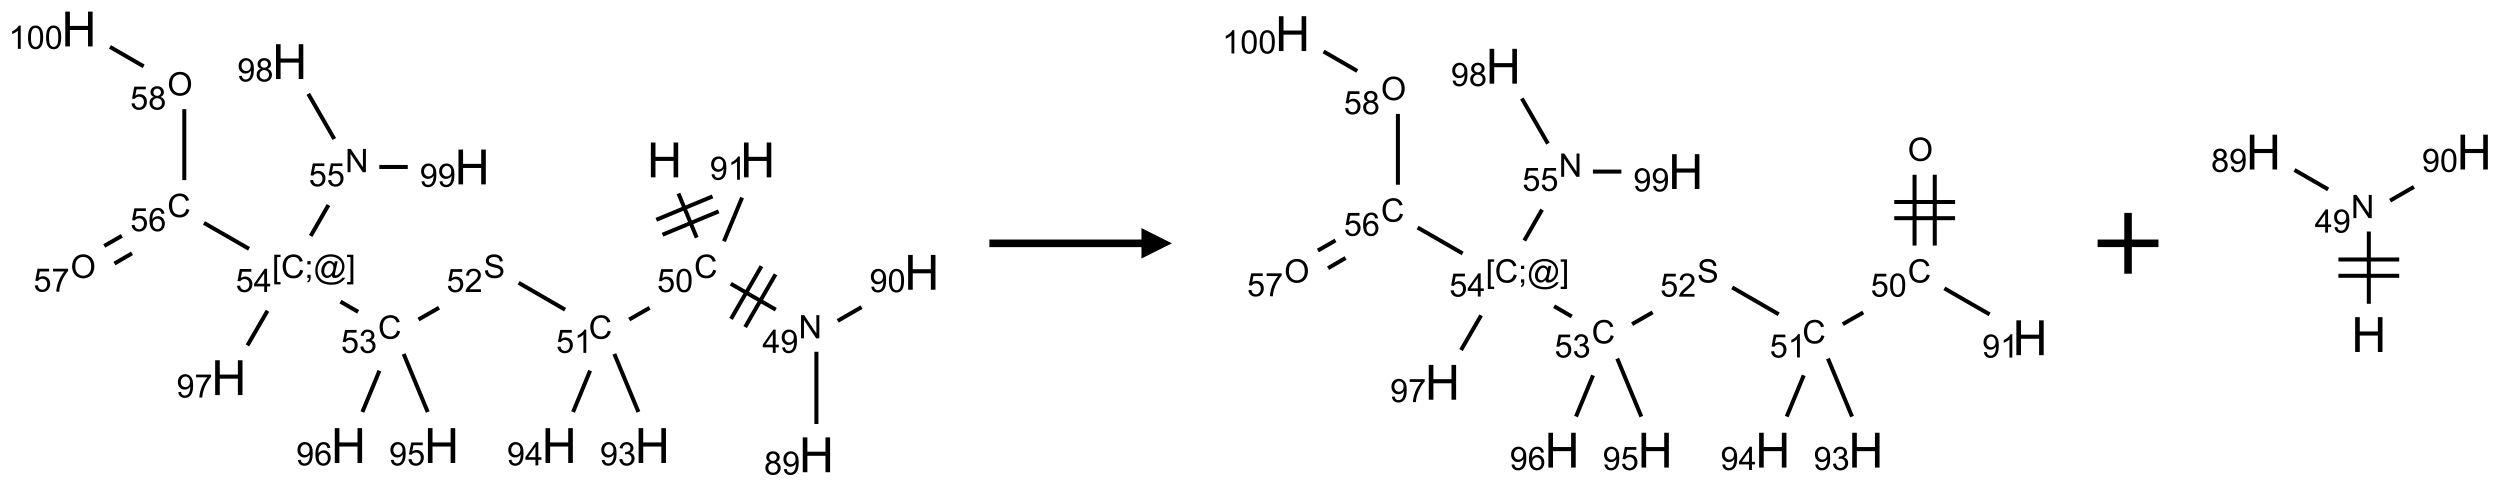 <?xml version="1.0" encoding="UTF-8"?>
<svg xmlns="http://www.w3.org/2000/svg" xmlns:xlink="http://www.w3.org/1999/xlink" width="822" height="160" viewBox="0 0 822 160">
<defs>
<g>
<g id="glyph-0-0">
<path d="M 2 0 L 2 -10 L 10 -10 L 10 0 Z M 2.25 -0.25 L 9.75 -0.25 L 9.75 -9.75 L 2.25 -9.75 Z M 2.25 -0.25 "/>
</g>
<g id="glyph-0-1">
<path d="M 1.281 0 L 1.281 -11.453 L 2.797 -11.453 L 2.797 -6.75 L 8.75 -6.75 L 8.75 -11.453 L 10.266 -11.453 L 10.266 0 L 8.75 0 L 8.75 -5.398 L 2.797 -5.398 L 2.797 0 Z M 1.281 0 "/>
</g>
<g id="glyph-1-0">
<path d="M 1.332 0 L 1.332 -6.668 L 6.668 -6.668 L 6.668 0 Z M 1.5 -0.168 L 6.5 -0.168 L 6.5 -6.5 L 1.5 -6.5 Z M 1.5 -0.168 "/>
</g>
<g id="glyph-1-1">
<path d="M 6.27 -2.676 L 7.281 -2.422 C 7.07 -1.594 6.688 -0.961 6.137 -0.523 C 5.586 -0.086 4.914 0.129 4.121 0.129 C 3.297 0.129 2.629 -0.039 2.113 -0.371 C 1.598 -0.707 1.203 -1.191 0.934 -1.828 C 0.664 -2.465 0.531 -3.145 0.531 -3.875 C 0.531 -4.672 0.684 -5.363 0.988 -5.957 C 1.293 -6.547 1.723 -6.996 2.285 -7.305 C 2.844 -7.613 3.461 -7.766 4.137 -7.766 C 4.898 -7.766 5.543 -7.57 6.062 -7.184 C 6.582 -6.793 6.945 -6.246 7.152 -5.543 L 6.156 -5.309 C 5.98 -5.863 5.723 -6.266 5.387 -6.52 C 5.051 -6.773 4.625 -6.902 4.113 -6.902 C 3.527 -6.902 3.039 -6.762 2.645 -6.48 C 2.25 -6.199 1.973 -5.82 1.812 -5.348 C 1.652 -4.871 1.574 -4.383 1.574 -3.879 C 1.574 -3.23 1.668 -2.664 1.855 -2.18 C 2.047 -1.695 2.34 -1.332 2.738 -1.094 C 3.137 -0.855 3.57 -0.734 4.035 -0.734 C 4.602 -0.734 5.082 -0.898 5.473 -1.223 C 5.867 -1.551 6.133 -2.035 6.27 -2.676 Z M 6.27 -2.676 "/>
</g>
<g id="glyph-1-2">
<path d="M 0.441 -2 L 1.426 -2.082 C 1.5 -1.605 1.668 -1.242 1.934 -1.004 C 2.199 -0.762 2.52 -0.641 2.895 -0.641 C 3.348 -0.641 3.73 -0.812 4.043 -1.152 C 4.355 -1.492 4.512 -1.941 4.512 -2.504 C 4.512 -3.039 4.359 -3.461 4.059 -3.77 C 3.758 -4.078 3.367 -4.234 2.879 -4.234 C 2.578 -4.234 2.305 -4.164 2.062 -4.027 C 1.82 -3.891 1.629 -3.715 1.488 -3.496 L 0.609 -3.609 L 1.348 -7.531 L 5.145 -7.531 L 5.145 -6.637 L 2.098 -6.637 L 1.688 -4.582 C 2.145 -4.902 2.625 -5.062 3.129 -5.062 C 3.797 -5.062 4.359 -4.832 4.816 -4.371 C 5.277 -3.91 5.504 -3.312 5.504 -2.59 C 5.504 -1.898 5.305 -1.301 4.902 -0.797 C 4.41 -0.18 3.742 0.129 2.895 0.129 C 2.199 0.129 1.633 -0.062 1.195 -0.453 C 0.758 -0.844 0.504 -1.359 0.441 -2 Z M 0.441 -2 "/>
</g>
<g id="glyph-1-3">
<path d="M 0.441 -3.766 C 0.441 -4.668 0.535 -5.395 0.723 -5.945 C 0.906 -6.496 1.184 -6.922 1.551 -7.219 C 1.918 -7.516 2.375 -7.668 2.934 -7.668 C 3.344 -7.668 3.703 -7.586 4.012 -7.418 C 4.32 -7.254 4.574 -7.016 4.777 -6.707 C 4.977 -6.395 5.137 -6.016 5.25 -5.57 C 5.363 -5.125 5.422 -4.523 5.422 -3.766 C 5.422 -2.871 5.328 -2.148 5.145 -1.598 C 4.961 -1.047 4.688 -0.621 4.32 -0.32 C 3.953 -0.02 3.492 0.129 2.934 0.129 C 2.195 0.129 1.617 -0.133 1.199 -0.66 C 0.695 -1.297 0.441 -2.332 0.441 -3.766 Z M 1.406 -3.766 C 1.406 -2.512 1.555 -1.68 1.848 -1.262 C 2.141 -0.848 2.5 -0.641 2.934 -0.641 C 3.363 -0.641 3.727 -0.848 4.02 -1.266 C 4.312 -1.684 4.457 -2.516 4.457 -3.766 C 4.457 -5.023 4.312 -5.859 4.02 -6.27 C 3.727 -6.684 3.359 -6.891 2.922 -6.891 C 2.492 -6.891 2.148 -6.707 1.891 -6.344 C 1.566 -5.879 1.406 -5.02 1.406 -3.766 Z M 1.406 -3.766 "/>
</g>
<g id="glyph-1-4">
<path d="M 0.812 0 L 0.812 -7.637 L 1.848 -7.637 L 5.859 -1.641 L 5.859 -7.637 L 6.828 -7.637 L 6.828 0 L 5.793 0 L 1.781 -6 L 1.781 0 Z M 0.812 0 "/>
</g>
<g id="glyph-1-5">
<path d="M 3.449 0 L 3.449 -1.828 L 0.137 -1.828 L 0.137 -2.688 L 3.621 -7.637 L 4.387 -7.637 L 4.387 -2.688 L 5.418 -2.688 L 5.418 -1.828 L 4.387 -1.828 L 4.387 0 Z M 3.449 -2.688 L 3.449 -6.129 L 1.059 -2.688 Z M 3.449 -2.688 "/>
</g>
<g id="glyph-1-6">
<path d="M 0.582 -1.766 L 1.484 -1.848 C 1.562 -1.426 1.707 -1.117 1.922 -0.926 C 2.137 -0.734 2.414 -0.641 2.75 -0.641 C 3.039 -0.641 3.289 -0.707 3.508 -0.84 C 3.727 -0.973 3.902 -1.148 4.043 -1.367 C 4.18 -1.586 4.297 -1.887 4.391 -2.262 C 4.484 -2.637 4.531 -3.016 4.531 -3.406 C 4.531 -3.449 4.531 -3.512 4.527 -3.594 C 4.34 -3.297 4.082 -3.055 3.758 -2.867 C 3.434 -2.68 3.082 -2.59 2.703 -2.59 C 2.07 -2.59 1.535 -2.816 1.098 -3.277 C 0.66 -3.734 0.441 -4.34 0.441 -5.09 C 0.441 -5.863 0.672 -6.484 1.129 -6.957 C 1.586 -7.43 2.156 -7.668 2.844 -7.668 C 3.34 -7.668 3.793 -7.531 4.207 -7.266 C 4.617 -7 4.93 -6.617 5.145 -6.121 C 5.355 -5.629 5.465 -4.91 5.465 -3.973 C 5.465 -2.996 5.359 -2.223 5.145 -1.645 C 4.934 -1.066 4.617 -0.625 4.199 -0.324 C 3.781 -0.02 3.293 0.129 2.73 0.129 C 2.133 0.129 1.645 -0.035 1.266 -0.367 C 0.887 -0.699 0.66 -1.164 0.582 -1.766 Z M 4.422 -5.137 C 4.422 -5.676 4.277 -6.102 3.992 -6.418 C 3.707 -6.734 3.359 -6.891 2.957 -6.891 C 2.543 -6.891 2.18 -6.719 1.871 -6.379 C 1.562 -6.039 1.406 -5.598 1.406 -5.059 C 1.406 -4.57 1.555 -4.176 1.848 -3.871 C 2.141 -3.566 2.5 -3.418 2.934 -3.418 C 3.367 -3.418 3.723 -3.57 4.004 -3.871 C 4.281 -4.176 4.422 -4.598 4.422 -5.137 Z M 4.422 -5.137 "/>
</g>
<g id="glyph-1-7">
<path d="M 1.887 -4.141 C 1.496 -4.281 1.207 -4.484 1.02 -4.75 C 0.832 -5.016 0.738 -5.328 0.738 -5.699 C 0.738 -6.254 0.938 -6.719 1.34 -7.098 C 1.738 -7.477 2.27 -7.668 2.934 -7.668 C 3.598 -7.668 4.137 -7.473 4.543 -7.086 C 4.949 -6.699 5.152 -6.227 5.152 -5.672 C 5.152 -5.316 5.059 -5.008 4.871 -4.746 C 4.688 -4.484 4.406 -4.281 4.027 -4.141 C 4.496 -3.988 4.852 -3.742 5.098 -3.402 C 5.34 -3.062 5.465 -2.656 5.465 -2.184 C 5.465 -1.531 5.234 -0.98 4.77 -0.535 C 4.309 -0.09 3.703 0.129 2.949 0.129 C 2.195 0.129 1.586 -0.094 1.125 -0.539 C 0.664 -0.984 0.434 -1.543 0.434 -2.207 C 0.434 -2.703 0.559 -3.121 0.809 -3.457 C 1.062 -3.793 1.422 -4.02 1.887 -4.141 Z M 1.699 -5.73 C 1.699 -5.367 1.812 -5.074 2.047 -4.844 C 2.281 -4.613 2.582 -4.5 2.953 -4.5 C 3.312 -4.5 3.609 -4.613 3.84 -4.84 C 4.07 -5.066 4.188 -5.348 4.188 -5.676 C 4.188 -6.02 4.07 -6.309 3.832 -6.543 C 3.594 -6.777 3.297 -6.895 2.941 -6.895 C 2.586 -6.895 2.289 -6.781 2.051 -6.551 C 1.816 -6.324 1.699 -6.047 1.699 -5.73 Z M 1.395 -2.203 C 1.395 -1.938 1.461 -1.676 1.586 -1.426 C 1.711 -1.176 1.902 -0.984 2.152 -0.848 C 2.402 -0.711 2.672 -0.641 2.957 -0.641 C 3.406 -0.641 3.777 -0.785 4.066 -1.074 C 4.359 -1.363 4.504 -1.727 4.504 -2.172 C 4.504 -2.625 4.355 -2.996 4.055 -3.293 C 3.754 -3.586 3.379 -3.734 2.926 -3.734 C 2.484 -3.734 2.121 -3.59 1.832 -3.297 C 1.543 -3.004 1.395 -2.641 1.395 -2.203 Z M 1.395 -2.203 "/>
</g>
<g id="glyph-1-8">
<path d="M 3.973 0 L 3.035 0 L 3.035 -5.973 C 2.809 -5.758 2.516 -5.543 2.148 -5.328 C 1.781 -5.113 1.453 -4.953 1.16 -4.844 L 1.16 -5.75 C 1.684 -5.996 2.145 -6.297 2.535 -6.645 C 2.93 -6.996 3.207 -7.336 3.371 -7.668 L 3.973 -7.668 Z M 3.973 0 "/>
</g>
<g id="glyph-1-9">
<path d="M 0.48 -2.453 L 1.434 -2.535 C 1.477 -2.152 1.582 -1.84 1.746 -1.598 C 1.91 -1.352 2.168 -1.152 2.516 -1.004 C 2.863 -0.852 3.254 -0.777 3.688 -0.777 C 4.074 -0.777 4.414 -0.832 4.707 -0.949 C 5.004 -1.062 5.223 -1.219 5.367 -1.418 C 5.512 -1.617 5.582 -1.836 5.582 -2.074 C 5.582 -2.312 5.516 -2.523 5.375 -2.699 C 5.234 -2.879 5.008 -3.031 4.688 -3.152 C 4.484 -3.23 4.031 -3.355 3.328 -3.523 C 2.625 -3.691 2.137 -3.852 1.855 -4 C 1.488 -4.191 1.219 -4.43 1.039 -4.711 C 0.859 -4.992 0.77 -5.312 0.77 -5.66 C 0.77 -6.047 0.879 -6.406 1.098 -6.742 C 1.316 -7.078 1.637 -7.332 2.059 -7.504 C 2.477 -7.68 2.945 -7.766 3.457 -7.766 C 4.023 -7.766 4.523 -7.676 4.957 -7.492 C 5.387 -7.309 5.719 -7.043 5.953 -6.688 C 6.188 -6.332 6.312 -5.934 6.328 -5.484 L 5.359 -5.41 C 5.309 -5.895 5.133 -6.258 4.832 -6.504 C 4.531 -6.75 4.086 -6.875 3.5 -6.875 C 2.891 -6.875 2.445 -6.762 2.164 -6.539 C 1.883 -6.316 1.746 -6.047 1.746 -5.73 C 1.746 -5.457 1.844 -5.23 2.043 -5.051 C 2.238 -4.875 2.742 -4.695 3.566 -4.508 C 4.387 -4.32 4.949 -4.16 5.254 -4.02 C 5.699 -3.816 6.027 -3.555 6.238 -3.242 C 6.449 -2.93 6.559 -2.566 6.559 -2.156 C 6.559 -1.75 6.441 -1.367 6.207 -1.008 C 5.977 -0.648 5.641 -0.367 5.207 -0.168 C 4.77 0.031 4.281 0.129 3.734 0.129 C 3.043 0.129 2.465 0.031 1.996 -0.172 C 1.531 -0.375 1.164 -0.676 0.898 -1.082 C 0.633 -1.484 0.492 -1.941 0.48 -2.453 Z M 0.48 -2.453 "/>
</g>
<g id="glyph-1-10">
<path d="M 5.371 -0.902 L 5.371 0 L 0.324 0 C 0.316 -0.227 0.352 -0.441 0.434 -0.652 C 0.562 -0.996 0.766 -1.332 1.051 -1.668 C 1.332 -2 1.742 -2.387 2.277 -2.824 C 3.105 -3.504 3.668 -4.043 3.957 -4.441 C 4.25 -4.84 4.395 -5.215 4.395 -5.566 C 4.395 -5.938 4.262 -6.254 3.996 -6.508 C 3.73 -6.762 3.387 -6.891 2.957 -6.891 C 2.508 -6.891 2.145 -6.754 1.875 -6.484 C 1.605 -6.215 1.469 -5.84 1.465 -5.359 L 0.5 -5.457 C 0.566 -6.176 0.812 -6.727 1.246 -7.102 C 1.676 -7.477 2.254 -7.668 2.98 -7.668 C 3.711 -7.668 4.293 -7.465 4.719 -7.059 C 5.145 -6.652 5.359 -6.148 5.359 -5.547 C 5.359 -5.242 5.297 -4.941 5.172 -4.645 C 5.047 -4.352 4.84 -4.039 4.551 -3.715 C 4.262 -3.387 3.777 -2.938 3.105 -2.371 C 2.543 -1.898 2.18 -1.578 2.02 -1.41 C 1.859 -1.242 1.73 -1.07 1.625 -0.902 Z M 5.371 -0.902 "/>
</g>
<g id="glyph-1-11">
<path d="M 0.449 -2.016 L 1.387 -2.141 C 1.492 -1.609 1.676 -1.227 1.934 -0.992 C 2.191 -0.758 2.508 -0.641 2.879 -0.641 C 3.32 -0.641 3.695 -0.793 3.996 -1.098 C 4.301 -1.402 4.453 -1.781 4.453 -2.234 C 4.453 -2.664 4.312 -3.02 4.031 -3.301 C 3.75 -3.578 3.391 -3.719 2.957 -3.719 C 2.781 -3.719 2.562 -3.684 2.297 -3.613 L 2.402 -4.438 C 2.465 -4.43 2.516 -4.426 2.551 -4.426 C 2.949 -4.426 3.312 -4.531 3.629 -4.738 C 3.949 -4.949 4.109 -5.27 4.109 -5.703 C 4.109 -6.047 3.992 -6.332 3.762 -6.559 C 3.527 -6.785 3.227 -6.895 2.859 -6.895 C 2.496 -6.895 2.191 -6.781 1.949 -6.551 C 1.707 -6.324 1.547 -5.98 1.48 -5.52 L 0.543 -5.688 C 0.656 -6.316 0.918 -6.805 1.324 -7.148 C 1.73 -7.492 2.234 -7.668 2.84 -7.668 C 3.254 -7.668 3.641 -7.578 3.988 -7.398 C 4.34 -7.219 4.609 -6.977 4.793 -6.668 C 4.98 -6.359 5.074 -6.031 5.074 -5.684 C 5.074 -5.352 4.984 -5.051 4.809 -4.781 C 4.629 -4.512 4.367 -4.297 4.02 -4.137 C 4.473 -4.031 4.824 -3.816 5.074 -3.488 C 5.324 -3.16 5.449 -2.75 5.449 -2.254 C 5.449 -1.59 5.203 -1.023 4.719 -0.559 C 4.234 -0.098 3.617 0.137 2.875 0.137 C 2.203 0.137 1.648 -0.062 1.207 -0.465 C 0.762 -0.863 0.512 -1.379 0.449 -2.016 Z M 0.449 -2.016 "/>
</g>
<g id="glyph-1-12">
<path d="M 0.723 2.121 L 0.723 -7.637 L 2.793 -7.637 L 2.793 -6.859 L 1.66 -6.859 L 1.66 1.344 L 2.793 1.344 L 2.793 2.121 Z M 0.723 2.121 "/>
</g>
<g id="glyph-1-13">
<path d="M 0.949 -4.465 L 0.949 -5.531 L 2.016 -5.531 L 2.016 -4.465 Z M 0.949 0 L 0.949 -1.066 L 2.016 -1.066 L 2.016 0 C 2.016 0.391 1.945 0.711 1.809 0.949 C 1.668 1.191 1.449 1.379 1.145 1.512 L 0.887 1.109 C 1.082 1.023 1.23 0.895 1.324 0.727 C 1.418 0.559 1.469 0.316 1.48 0 Z M 0.949 0 "/>
</g>
<g id="glyph-1-14">
<path d="M 6.047 -0.848 C 5.82 -0.59 5.57 -0.379 5.289 -0.223 C 5.008 -0.062 4.73 0.016 4.449 0.016 C 4.141 0.016 3.84 -0.074 3.547 -0.254 C 3.254 -0.434 3.02 -0.715 2.836 -1.09 C 2.652 -1.465 2.562 -1.875 2.562 -2.324 C 2.562 -2.875 2.703 -3.43 2.988 -3.98 C 3.27 -4.535 3.621 -4.953 4.043 -5.23 C 4.461 -5.508 4.871 -5.645 5.266 -5.645 C 5.566 -5.645 5.855 -5.566 6.129 -5.41 C 6.402 -5.25 6.641 -5.012 6.84 -4.688 L 7.016 -5.496 L 7.949 -5.496 L 7.199 -2 C 7.094 -1.516 7.043 -1.246 7.043 -1.191 C 7.043 -1.098 7.078 -1.02 7.148 -0.949 C 7.219 -0.883 7.305 -0.848 7.406 -0.848 C 7.59 -0.848 7.832 -0.953 8.129 -1.168 C 8.527 -1.445 8.84 -1.816 9.07 -2.285 C 9.301 -2.75 9.418 -3.234 9.418 -3.73 C 9.418 -4.309 9.27 -4.852 8.973 -5.355 C 8.676 -5.859 8.23 -6.262 7.645 -6.562 C 7.055 -6.863 6.406 -7.016 5.691 -7.016 C 4.879 -7.016 4.137 -6.824 3.465 -6.445 C 2.793 -6.066 2.273 -5.52 1.902 -4.809 C 1.535 -4.098 1.348 -3.34 1.348 -2.527 C 1.348 -1.676 1.535 -0.941 1.902 -0.328 C 2.273 0.285 2.809 0.742 3.508 1.035 C 4.207 1.328 4.984 1.473 5.832 1.473 C 6.742 1.473 7.504 1.32 8.121 1.016 C 8.734 0.711 9.195 0.34 9.5 -0.098 L 10.441 -0.098 C 10.266 0.266 9.961 0.637 9.531 1.016 C 9.102 1.395 8.59 1.695 7.996 1.914 C 7.402 2.133 6.688 2.246 5.848 2.246 C 5.078 2.246 4.367 2.145 3.715 1.949 C 3.066 1.75 2.512 1.453 2.051 1.055 C 1.594 0.656 1.25 0.199 1.016 -0.316 C 0.723 -0.973 0.578 -1.684 0.578 -2.441 C 0.578 -3.289 0.75 -4.098 1.098 -4.863 C 1.523 -5.805 2.125 -6.527 2.902 -7.027 C 3.684 -7.527 4.629 -7.777 5.738 -7.777 C 6.602 -7.777 7.375 -7.602 8.059 -7.246 C 8.746 -6.895 9.285 -6.371 9.684 -5.672 C 10.02 -5.07 10.188 -4.418 10.188 -3.715 C 10.188 -2.707 9.832 -1.812 9.125 -1.031 C 8.492 -0.328 7.801 0.02 7.051 0.02 C 6.812 0.02 6.617 -0.016 6.473 -0.09 C 6.324 -0.16 6.215 -0.266 6.145 -0.402 C 6.102 -0.488 6.066 -0.637 6.047 -0.848 Z M 3.527 -2.262 C 3.527 -1.785 3.641 -1.414 3.863 -1.152 C 4.09 -0.887 4.348 -0.754 4.641 -0.754 C 4.836 -0.754 5.039 -0.812 5.254 -0.93 C 5.469 -1.047 5.676 -1.219 5.871 -1.449 C 6.066 -1.676 6.23 -1.969 6.355 -2.32 C 6.48 -2.672 6.543 -3.027 6.543 -3.379 C 6.543 -3.852 6.426 -4.219 6.191 -4.48 C 5.957 -4.738 5.672 -4.871 5.332 -4.871 C 5.109 -4.871 4.902 -4.812 4.707 -4.699 C 4.512 -4.586 4.32 -4.406 4.137 -4.156 C 3.953 -3.906 3.805 -3.602 3.691 -3.246 C 3.582 -2.887 3.527 -2.559 3.527 -2.262 Z M 3.527 -2.262 "/>
</g>
<g id="glyph-1-15">
<path d="M 2.27 2.121 L 0.203 2.121 L 0.203 1.344 L 1.332 1.344 L 1.332 -6.859 L 0.203 -6.859 L 0.203 -7.637 L 2.27 -7.637 Z M 2.27 2.121 "/>
</g>
<g id="glyph-1-16">
<path d="M 5.309 -5.766 L 4.375 -5.691 C 4.293 -6.059 4.172 -6.328 4.02 -6.496 C 3.766 -6.762 3.453 -6.895 3.082 -6.895 C 2.785 -6.895 2.523 -6.812 2.297 -6.645 C 2 -6.43 1.77 -6.117 1.598 -5.703 C 1.43 -5.289 1.34 -4.703 1.332 -3.938 C 1.559 -4.281 1.836 -4.535 2.16 -4.703 C 2.488 -4.871 2.828 -4.953 3.188 -4.953 C 3.812 -4.953 4.344 -4.723 4.785 -4.262 C 5.223 -3.801 5.441 -3.207 5.441 -2.48 C 5.441 -2 5.34 -1.555 5.133 -1.145 C 4.926 -0.73 4.641 -0.418 4.281 -0.199 C 3.922 0.02 3.512 0.129 3.051 0.129 C 2.27 0.129 1.633 -0.156 1.141 -0.73 C 0.648 -1.305 0.402 -2.254 0.402 -3.574 C 0.402 -5.051 0.672 -6.121 1.219 -6.793 C 1.695 -7.375 2.336 -7.668 3.141 -7.668 C 3.742 -7.668 4.234 -7.5 4.617 -7.16 C 5 -6.824 5.23 -6.359 5.309 -5.766 Z M 1.48 -2.473 C 1.48 -2.152 1.547 -1.844 1.684 -1.547 C 1.82 -1.25 2.016 -1.027 2.262 -0.871 C 2.508 -0.719 2.766 -0.641 3.035 -0.641 C 3.434 -0.641 3.773 -0.801 4.059 -1.121 C 4.344 -1.441 4.484 -1.875 4.484 -2.422 C 4.484 -2.949 4.344 -3.367 4.062 -3.668 C 3.781 -3.973 3.426 -4.125 3 -4.125 C 2.578 -4.125 2.219 -3.973 1.922 -3.668 C 1.625 -3.363 1.48 -2.969 1.48 -2.473 Z M 1.48 -2.473 "/>
</g>
<g id="glyph-1-17">
<path d="M 0.516 -3.719 C 0.516 -4.984 0.855 -5.977 1.535 -6.695 C 2.215 -7.414 3.094 -7.77 4.172 -7.77 C 4.875 -7.77 5.512 -7.602 6.078 -7.266 C 6.645 -6.93 7.074 -6.461 7.371 -5.855 C 7.668 -5.254 7.816 -4.57 7.816 -3.809 C 7.816 -3.035 7.66 -2.34 7.348 -1.73 C 7.035 -1.117 6.594 -0.656 6.02 -0.34 C 5.449 -0.027 4.828 0.129 4.168 0.129 C 3.449 0.129 2.805 -0.043 2.238 -0.391 C 1.672 -0.738 1.246 -1.211 0.953 -1.812 C 0.66 -2.414 0.516 -3.047 0.516 -3.719 Z M 1.559 -3.703 C 1.559 -2.781 1.805 -2.059 2.301 -1.527 C 2.793 -1 3.414 -0.734 4.16 -0.734 C 4.922 -0.734 5.547 -1 6.039 -1.535 C 6.531 -2.07 6.777 -2.828 6.777 -3.812 C 6.777 -4.434 6.672 -4.977 6.461 -5.441 C 6.25 -5.902 5.945 -6.262 5.539 -6.52 C 5.133 -6.773 4.68 -6.902 4.176 -6.902 C 3.461 -6.902 2.848 -6.656 2.332 -6.164 C 1.816 -5.672 1.559 -4.852 1.559 -3.703 Z M 1.559 -3.703 "/>
</g>
<g id="glyph-1-18">
<path d="M 0.504 -6.637 L 0.504 -7.535 L 5.449 -7.535 L 5.449 -6.809 C 4.961 -6.289 4.48 -5.602 4.004 -4.746 C 3.527 -3.887 3.156 -3.004 2.895 -2.098 C 2.707 -1.461 2.59 -0.762 2.535 0 L 1.574 0 C 1.582 -0.602 1.703 -1.328 1.926 -2.176 C 2.152 -3.027 2.477 -3.848 2.898 -4.637 C 3.32 -5.426 3.77 -6.094 4.246 -6.637 Z M 0.504 -6.637 "/>
</g>
</g>
</defs>
<path fill="none" stroke-width="0.033" stroke-linecap="butt" stroke-linejoin="miter" stroke="rgb(0%, 0%, 0%)" stroke-opacity="1" stroke-miterlimit="10" d="M 4.928 1.352 L 5.078 1.715 " transform="matrix(40, 0, 0, 40, 25.955, 9.539)"/>
<path fill="none" stroke-width="0.033" stroke-linecap="butt" stroke-linejoin="miter" stroke="rgb(0%, 0%, 0%)" stroke-opacity="1" stroke-miterlimit="10" d="M 4.797 1.691 L 5.259 1.499 " transform="matrix(40, 0, 0, 40, 25.955, 9.539)"/>
<path fill="none" stroke-width="0.033" stroke-linecap="butt" stroke-linejoin="miter" stroke="rgb(0%, 0%, 0%)" stroke-opacity="1" stroke-miterlimit="10" d="M 4.746 1.568 L 5.208 1.376 " transform="matrix(40, 0, 0, 40, 25.955, 9.539)"/>
<path fill="none" stroke-width="0.033" stroke-linecap="butt" stroke-linejoin="miter" stroke="rgb(0%, 0%, 0%)" stroke-opacity="1" stroke-miterlimit="10" d="M 5.358 2.094 L 5.728 2.307 " transform="matrix(40, 0, 0, 40, 25.955, 9.539)"/>
<path fill="none" stroke-width="0.033" stroke-linecap="butt" stroke-linejoin="miter" stroke="rgb(0%, 0%, 0%)" stroke-opacity="1" stroke-miterlimit="10" d="M 5.476 2.45 L 5.726 2.017 " transform="matrix(40, 0, 0, 40, 25.955, 9.539)"/>
<path fill="none" stroke-width="0.033" stroke-linecap="butt" stroke-linejoin="miter" stroke="rgb(0%, 0%, 0%)" stroke-opacity="1" stroke-miterlimit="10" d="M 5.36 2.383 L 5.61 1.95 " transform="matrix(40, 0, 0, 40, 25.955, 9.539)"/>
<path fill="none" stroke-width="0.033" stroke-linecap="butt" stroke-linejoin="miter" stroke="rgb(0%, 0%, 0%)" stroke-opacity="1" stroke-miterlimit="10" d="M 6.062 2.653 L 6.062 3.247 " transform="matrix(40, 0, 0, 40, 25.955, 9.539)"/>
<path fill="none" stroke-width="0.033" stroke-linecap="butt" stroke-linejoin="miter" stroke="rgb(0%, 0%, 0%)" stroke-opacity="1" stroke-miterlimit="10" d="M 6.237 2.399 L 6.433 2.286 " transform="matrix(40, 0, 0, 40, 25.955, 9.539)"/>
<path fill="none" stroke-width="0.033" stroke-linecap="butt" stroke-linejoin="miter" stroke="rgb(0%, 0%, 0%)" stroke-opacity="1" stroke-miterlimit="10" d="M 4.691 2.292 L 4.523 2.388 " transform="matrix(40, 0, 0, 40, 25.955, 9.539)"/>
<path fill="none" stroke-width="0.033" stroke-linecap="butt" stroke-linejoin="miter" stroke="rgb(0%, 0%, 0%)" stroke-opacity="1" stroke-miterlimit="10" d="M 3.996 2.307 L 3.614 2.086 " transform="matrix(40, 0, 0, 40, 25.955, 9.539)"/>
<path fill="none" stroke-width="0.033" stroke-linecap="butt" stroke-linejoin="miter" stroke="rgb(0%, 0%, 0%)" stroke-opacity="1" stroke-miterlimit="10" d="M 2.96 2.291 L 2.791 2.388 " transform="matrix(40, 0, 0, 40, 25.955, 9.539)"/>
<path fill="none" stroke-width="0.033" stroke-linecap="butt" stroke-linejoin="miter" stroke="rgb(0%, 0%, 0%)" stroke-opacity="1" stroke-miterlimit="10" d="M 2.295 2.325 L 2.15 2.241 " transform="matrix(40, 0, 0, 40, 25.955, 9.539)"/>
<path fill="none" stroke-width="0.033" stroke-linecap="butt" stroke-linejoin="miter" stroke="rgb(0%, 0%, 0%)" stroke-opacity="1" stroke-miterlimit="10" d="M 1.905 1.701 L 2.051 1.447 " transform="matrix(40, 0, 0, 40, 25.955, 9.539)"/>
<path fill="none" stroke-width="0.033" stroke-linecap="butt" stroke-linejoin="miter" stroke="rgb(0%, 0%, 0%)" stroke-opacity="1" stroke-miterlimit="10" d="M 2.099 0.904 L 1.885 0.533 " transform="matrix(40, 0, 0, 40, 25.955, 9.539)"/>
<path fill="none" stroke-width="0.033" stroke-linecap="butt" stroke-linejoin="miter" stroke="rgb(0%, 0%, 0%)" stroke-opacity="1" stroke-miterlimit="10" d="M 2.469 1.134 L 2.703 1.134 " transform="matrix(40, 0, 0, 40, 25.955, 9.539)"/>
<path fill="none" stroke-width="0.033" stroke-linecap="butt" stroke-linejoin="miter" stroke="rgb(0%, 0%, 0%)" stroke-opacity="1" stroke-miterlimit="10" d="M 1.398 1.807 L 1.028 1.594 " transform="matrix(40, 0, 0, 40, 25.955, 9.539)"/>
<path fill="none" stroke-width="0.033" stroke-linecap="butt" stroke-linejoin="miter" stroke="rgb(0%, 0%, 0%)" stroke-opacity="1" stroke-miterlimit="10" d="M 0.353 1.7 L 0.208 1.783 " transform="matrix(40, 0, 0, 40, 25.955, 9.539)"/>
<path fill="none" stroke-width="0.033" stroke-linecap="butt" stroke-linejoin="miter" stroke="rgb(0%, 0%, 0%)" stroke-opacity="1" stroke-miterlimit="10" d="M 0.436 1.844 L 0.292 1.928 " transform="matrix(40, 0, 0, 40, 25.955, 9.539)"/>
<path fill="none" stroke-width="0.033" stroke-linecap="butt" stroke-linejoin="miter" stroke="rgb(0%, 0%, 0%)" stroke-opacity="1" stroke-miterlimit="10" d="M 0.866 1.242 L 0.866 0.659 " transform="matrix(40, 0, 0, 40, 25.955, 9.539)"/>
<path fill="none" stroke-width="0.033" stroke-linecap="butt" stroke-linejoin="miter" stroke="rgb(0%, 0%, 0%)" stroke-opacity="1" stroke-miterlimit="10" d="M 0.532 0.307 L 0.255 0.147 " transform="matrix(40, 0, 0, 40, 25.955, 9.539)"/>
<path fill="none" stroke-width="0.033" stroke-linecap="butt" stroke-linejoin="miter" stroke="rgb(0%, 0%, 0%)" stroke-opacity="1" stroke-miterlimit="10" d="M 1.55 2.316 L 1.385 2.601 " transform="matrix(40, 0, 0, 40, 25.955, 9.539)"/>
<path fill="none" stroke-width="0.033" stroke-linecap="butt" stroke-linejoin="miter" stroke="rgb(0%, 0%, 0%)" stroke-opacity="1" stroke-miterlimit="10" d="M 2.669 2.671 L 2.867 3.148 " transform="matrix(40, 0, 0, 40, 25.955, 9.539)"/>
<path fill="none" stroke-width="0.033" stroke-linecap="butt" stroke-linejoin="miter" stroke="rgb(0%, 0%, 0%)" stroke-opacity="1" stroke-miterlimit="10" d="M 2.47 2.809 L 2.33 3.148 " transform="matrix(40, 0, 0, 40, 25.955, 9.539)"/>
<path fill="none" stroke-width="0.033" stroke-linecap="butt" stroke-linejoin="miter" stroke="rgb(0%, 0%, 0%)" stroke-opacity="1" stroke-miterlimit="10" d="M 4.401 2.671 L 4.599 3.148 " transform="matrix(40, 0, 0, 40, 25.955, 9.539)"/>
<path fill="none" stroke-width="0.033" stroke-linecap="butt" stroke-linejoin="miter" stroke="rgb(0%, 0%, 0%)" stroke-opacity="1" stroke-miterlimit="10" d="M 4.202 2.808 L 4.062 3.148 " transform="matrix(40, 0, 0, 40, 25.955, 9.539)"/>
<path fill="none" stroke-width="0.033" stroke-linecap="butt" stroke-linejoin="miter" stroke="rgb(0%, 0%, 0%)" stroke-opacity="1" stroke-miterlimit="10" d="M 5.302 1.745 L 5.451 1.386 " transform="matrix(40, 0, 0, 40, 25.955, 9.539)"/>
<g fill="rgb(0%, 0%, 0%)" fill-opacity="1">
<use xlink:href="#glyph-0-1" x="212.723" y="58.312"/>
</g>
<g fill="rgb(0%, 0%, 0%)" fill-opacity="1">
<use xlink:href="#glyph-1-1" x="228.207" y="91.383"/>
</g>
<g fill="rgb(0%, 0%, 0%)" fill-opacity="1">
<use xlink:href="#glyph-1-2" x="216.051" y="96.02"/>
<use xlink:href="#glyph-1-3" x="221.983" y="96.02"/>
</g>
<g fill="rgb(0%, 0%, 0%)" fill-opacity="1">
<use xlink:href="#glyph-1-4" x="262.566" y="111.25"/>
</g>
<g fill="rgb(0%, 0%, 0%)" fill-opacity="1">
<use xlink:href="#glyph-1-5" x="250.648" y="116.02"/>
<use xlink:href="#glyph-1-6" x="256.581" y="116.02"/>
</g>
<g fill="rgb(0%, 0%, 0%)" fill-opacity="1">
<use xlink:href="#glyph-0-1" x="262.668" y="155.266"/>
</g>
<g fill="rgb(0%, 0%, 0%)" fill-opacity="1">
<use xlink:href="#glyph-1-7" x="251.219" y="156.059"/>
<use xlink:href="#glyph-1-6" x="257.151" y="156.059"/>
</g>
<g fill="rgb(0%, 0%, 0%)" fill-opacity="1">
<use xlink:href="#glyph-0-1" x="297.312" y="95.266"/>
</g>
<g fill="rgb(0%, 0%, 0%)" fill-opacity="1">
<use xlink:href="#glyph-1-6" x="285.902" y="96.059"/>
<use xlink:href="#glyph-1-3" x="291.835" y="96.059"/>
</g>
<g fill="rgb(0%, 0%, 0%)" fill-opacity="1">
<use xlink:href="#glyph-1-1" x="193.566" y="111.383"/>
</g>
<g fill="rgb(0%, 0%, 0%)" fill-opacity="1">
<use xlink:href="#glyph-1-2" x="182.855" y="116.02"/>
<use xlink:href="#glyph-1-8" x="188.788" y="116.02"/>
</g>
<g fill="rgb(0%, 0%, 0%)" fill-opacity="1">
<use xlink:href="#glyph-1-9" x="158.977" y="91.383"/>
</g>
<g fill="rgb(0%, 0%, 0%)" fill-opacity="1">
<use xlink:href="#glyph-1-2" x="146.82" y="96.02"/>
<use xlink:href="#glyph-1-10" x="152.753" y="96.02"/>
</g>
<g fill="rgb(0%, 0%, 0%)" fill-opacity="1">
<use xlink:href="#glyph-1-1" x="124.285" y="111.383"/>
</g>
<g fill="rgb(0%, 0%, 0%)" fill-opacity="1">
<use xlink:href="#glyph-1-2" x="112.102" y="116.02"/>
<use xlink:href="#glyph-1-11" x="118.034" y="116.02"/>
</g>
<g fill="rgb(0%, 0%, 0%)" fill-opacity="1">
<use xlink:href="#glyph-1-12" x="89.449" y="91.391"/>
<use xlink:href="#glyph-1-1" x="92.413" y="91.391"/>
<use xlink:href="#glyph-1-13" x="100.116" y="91.391"/>
<use xlink:href="#glyph-1-14" x="103.079" y="91.391"/>
<use xlink:href="#glyph-1-15" x="113.908" y="91.391"/>
</g>
<g fill="rgb(0%, 0%, 0%)" fill-opacity="1">
<use xlink:href="#glyph-1-2" x="77.492" y="95.988"/>
<use xlink:href="#glyph-1-5" x="83.424" y="95.988"/>
</g>
<g fill="rgb(0%, 0%, 0%)" fill-opacity="1">
<use xlink:href="#glyph-1-4" x="113.473" y="56.609"/>
</g>
<g fill="rgb(0%, 0%, 0%)" fill-opacity="1">
<use xlink:href="#glyph-1-2" x="101.512" y="61.246"/>
<use xlink:href="#glyph-1-2" x="107.444" y="61.246"/>
</g>
<g fill="rgb(0%, 0%, 0%)" fill-opacity="1">
<use xlink:href="#glyph-0-1" x="89.465" y="25.984"/>
</g>
<g fill="rgb(0%, 0%, 0%)" fill-opacity="1">
<use xlink:href="#glyph-1-6" x="78.016" y="26.777"/>
<use xlink:href="#glyph-1-7" x="83.948" y="26.777"/>
</g>
<g fill="rgb(0%, 0%, 0%)" fill-opacity="1">
<use xlink:href="#glyph-0-1" x="149.465" y="60.625"/>
</g>
<g fill="rgb(0%, 0%, 0%)" fill-opacity="1">
<use xlink:href="#glyph-1-6" x="138.016" y="61.418"/>
<use xlink:href="#glyph-1-6" x="143.948" y="61.418"/>
</g>
<g fill="rgb(0%, 0%, 0%)" fill-opacity="1">
<use xlink:href="#glyph-1-1" x="55.004" y="71.383"/>
</g>
<g fill="rgb(0%, 0%, 0%)" fill-opacity="1">
<use xlink:href="#glyph-1-2" x="42.824" y="76.02"/>
<use xlink:href="#glyph-1-16" x="48.757" y="76.02"/>
</g>
<g fill="rgb(0%, 0%, 0%)" fill-opacity="1">
<use xlink:href="#glyph-1-17" x="23.199" y="91.387"/>
</g>
<g fill="rgb(0%, 0%, 0%)" fill-opacity="1">
<use xlink:href="#glyph-1-2" x="11" y="95.891"/>
<use xlink:href="#glyph-1-18" x="16.932" y="95.891"/>
</g>
<g fill="rgb(0%, 0%, 0%)" fill-opacity="1">
<use xlink:href="#glyph-1-17" x="55.02" y="31.387"/>
</g>
<g fill="rgb(0%, 0%, 0%)" fill-opacity="1">
<use xlink:href="#glyph-1-2" x="42.805" y="36.02"/>
<use xlink:href="#glyph-1-7" x="48.737" y="36.02"/>
</g>
<g fill="rgb(0%, 0%, 0%)" fill-opacity="1">
<use xlink:href="#glyph-0-1" x="20.184" y="15.266"/>
</g>
<g fill="rgb(0%, 0%, 0%)" fill-opacity="1">
<use xlink:href="#glyph-1-8" x="2.84" y="16.059"/>
<use xlink:href="#glyph-1-3" x="8.772" y="16.059"/>
<use xlink:href="#glyph-1-3" x="14.704" y="16.059"/>
</g>
<g fill="rgb(0%, 0%, 0%)" fill-opacity="1">
<use xlink:href="#glyph-0-1" x="69.465" y="129.906"/>
</g>
<g fill="rgb(0%, 0%, 0%)" fill-opacity="1">
<use xlink:href="#glyph-1-6" x="58.031" y="130.699"/>
<use xlink:href="#glyph-1-18" x="63.964" y="130.699"/>
</g>
<g fill="rgb(0%, 0%, 0%)" fill-opacity="1">
<use xlink:href="#glyph-0-1" x="139.414" y="152.223"/>
</g>
<g fill="rgb(0%, 0%, 0%)" fill-opacity="1">
<use xlink:href="#glyph-1-6" x="127.922" y="153.016"/>
<use xlink:href="#glyph-1-2" x="133.854" y="153.016"/>
</g>
<g fill="rgb(0%, 0%, 0%)" fill-opacity="1">
<use xlink:href="#glyph-0-1" x="108.797" y="152.223"/>
</g>
<g fill="rgb(0%, 0%, 0%)" fill-opacity="1">
<use xlink:href="#glyph-1-6" x="97.367" y="153.016"/>
<use xlink:href="#glyph-1-16" x="103.299" y="153.016"/>
</g>
<g fill="rgb(0%, 0%, 0%)" fill-opacity="1">
<use xlink:href="#glyph-0-1" x="208.695" y="152.223"/>
</g>
<g fill="rgb(0%, 0%, 0%)" fill-opacity="1">
<use xlink:href="#glyph-1-6" x="197.262" y="153.016"/>
<use xlink:href="#glyph-1-11" x="203.194" y="153.016"/>
</g>
<g fill="rgb(0%, 0%, 0%)" fill-opacity="1">
<use xlink:href="#glyph-0-1" x="178.082" y="152.223"/>
</g>
<g fill="rgb(0%, 0%, 0%)" fill-opacity="1">
<use xlink:href="#glyph-1-6" x="166.676" y="153.016"/>
<use xlink:href="#glyph-1-5" x="172.608" y="153.016"/>
</g>
<g fill="rgb(0%, 0%, 0%)" fill-opacity="1">
<use xlink:href="#glyph-0-1" x="243.336" y="58.312"/>
</g>
<g fill="rgb(0%, 0%, 0%)" fill-opacity="1">
<use xlink:href="#glyph-1-6" x="233.375" y="59.105"/>
<use xlink:href="#glyph-1-8" x="239.307" y="59.105"/>
</g>
<path fill-rule="nonzero" fill="rgb(0%, 0%, 0%)" fill-opacity="1" d="M 325.309 81.25 L 375.309 81.25 L 375.309 85 L 385.309 80 L 375.309 75 L 375.309 78.75 L 325.309 78.75 "/>
<path fill="none" stroke-width="0.033" stroke-linecap="butt" stroke-linejoin="miter" stroke="rgb(0%, 0%, 0%)" stroke-opacity="1" stroke-miterlimit="10" d="M 5.113 1.16 L 5.113 1.742 " transform="matrix(40, 0, 0, 40, 424.99, 11.057)"/>
<path fill="none" stroke-width="0.033" stroke-linecap="butt" stroke-linejoin="miter" stroke="rgb(0%, 0%, 0%)" stroke-opacity="1" stroke-miterlimit="10" d="M 5.279 1.16 L 5.279 1.742 " transform="matrix(40, 0, 0, 40, 424.99, 11.057)"/>
<path fill="none" stroke-width="0.033" stroke-linecap="butt" stroke-linejoin="miter" stroke="rgb(0%, 0%, 0%)" stroke-opacity="1" stroke-miterlimit="10" d="M 4.946 1.517 L 5.446 1.517 " transform="matrix(40, 0, 0, 40, 424.99, 11.057)"/>
<path fill="none" stroke-width="0.033" stroke-linecap="butt" stroke-linejoin="miter" stroke="rgb(0%, 0%, 0%)" stroke-opacity="1" stroke-miterlimit="10" d="M 4.946 1.384 L 5.446 1.384 " transform="matrix(40, 0, 0, 40, 424.99, 11.057)"/>
<path fill="none" stroke-width="0.033" stroke-linecap="butt" stroke-linejoin="miter" stroke="rgb(0%, 0%, 0%)" stroke-opacity="1" stroke-miterlimit="10" d="M 4.691 2.292 L 4.523 2.388 " transform="matrix(40, 0, 0, 40, 424.99, 11.057)"/>
<path fill="none" stroke-width="0.033" stroke-linecap="butt" stroke-linejoin="miter" stroke="rgb(0%, 0%, 0%)" stroke-opacity="1" stroke-miterlimit="10" d="M 3.996 2.307 L 3.614 2.086 " transform="matrix(40, 0, 0, 40, 424.99, 11.057)"/>
<path fill="none" stroke-width="0.033" stroke-linecap="butt" stroke-linejoin="miter" stroke="rgb(0%, 0%, 0%)" stroke-opacity="1" stroke-miterlimit="10" d="M 2.96 2.291 L 2.791 2.388 " transform="matrix(40, 0, 0, 40, 424.99, 11.057)"/>
<path fill="none" stroke-width="0.033" stroke-linecap="butt" stroke-linejoin="miter" stroke="rgb(0%, 0%, 0%)" stroke-opacity="1" stroke-miterlimit="10" d="M 2.295 2.325 L 2.15 2.241 " transform="matrix(40, 0, 0, 40, 424.99, 11.057)"/>
<path fill="none" stroke-width="0.033" stroke-linecap="butt" stroke-linejoin="miter" stroke="rgb(0%, 0%, 0%)" stroke-opacity="1" stroke-miterlimit="10" d="M 1.905 1.701 L 2.051 1.447 " transform="matrix(40, 0, 0, 40, 424.99, 11.057)"/>
<path fill="none" stroke-width="0.033" stroke-linecap="butt" stroke-linejoin="miter" stroke="rgb(0%, 0%, 0%)" stroke-opacity="1" stroke-miterlimit="10" d="M 2.099 0.904 L 1.885 0.533 " transform="matrix(40, 0, 0, 40, 424.99, 11.057)"/>
<path fill="none" stroke-width="0.033" stroke-linecap="butt" stroke-linejoin="miter" stroke="rgb(0%, 0%, 0%)" stroke-opacity="1" stroke-miterlimit="10" d="M 2.469 1.134 L 2.703 1.134 " transform="matrix(40, 0, 0, 40, 424.99, 11.057)"/>
<path fill="none" stroke-width="0.033" stroke-linecap="butt" stroke-linejoin="miter" stroke="rgb(0%, 0%, 0%)" stroke-opacity="1" stroke-miterlimit="10" d="M 1.398 1.807 L 1.028 1.594 " transform="matrix(40, 0, 0, 40, 424.99, 11.057)"/>
<path fill="none" stroke-width="0.033" stroke-linecap="butt" stroke-linejoin="miter" stroke="rgb(0%, 0%, 0%)" stroke-opacity="1" stroke-miterlimit="10" d="M 0.353 1.7 L 0.208 1.783 " transform="matrix(40, 0, 0, 40, 424.99, 11.057)"/>
<path fill="none" stroke-width="0.033" stroke-linecap="butt" stroke-linejoin="miter" stroke="rgb(0%, 0%, 0%)" stroke-opacity="1" stroke-miterlimit="10" d="M 0.436 1.844 L 0.292 1.928 " transform="matrix(40, 0, 0, 40, 424.99, 11.057)"/>
<path fill="none" stroke-width="0.033" stroke-linecap="butt" stroke-linejoin="miter" stroke="rgb(0%, 0%, 0%)" stroke-opacity="1" stroke-miterlimit="10" d="M 0.866 1.242 L 0.866 0.66 " transform="matrix(40, 0, 0, 40, 424.99, 11.057)"/>
<path fill="none" stroke-width="0.033" stroke-linecap="butt" stroke-linejoin="miter" stroke="rgb(0%, 0%, 0%)" stroke-opacity="1" stroke-miterlimit="10" d="M 0.532 0.307 L 0.255 0.147 " transform="matrix(40, 0, 0, 40, 424.99, 11.057)"/>
<path fill="none" stroke-width="0.033" stroke-linecap="butt" stroke-linejoin="miter" stroke="rgb(0%, 0%, 0%)" stroke-opacity="1" stroke-miterlimit="10" d="M 1.55 2.316 L 1.385 2.601 " transform="matrix(40, 0, 0, 40, 424.99, 11.057)"/>
<path fill="none" stroke-width="0.033" stroke-linecap="butt" stroke-linejoin="miter" stroke="rgb(0%, 0%, 0%)" stroke-opacity="1" stroke-miterlimit="10" d="M 2.669 2.671 L 2.867 3.148 " transform="matrix(40, 0, 0, 40, 424.99, 11.057)"/>
<path fill="none" stroke-width="0.033" stroke-linecap="butt" stroke-linejoin="miter" stroke="rgb(0%, 0%, 0%)" stroke-opacity="1" stroke-miterlimit="10" d="M 2.47 2.809 L 2.33 3.148 " transform="matrix(40, 0, 0, 40, 424.99, 11.057)"/>
<path fill="none" stroke-width="0.033" stroke-linecap="butt" stroke-linejoin="miter" stroke="rgb(0%, 0%, 0%)" stroke-opacity="1" stroke-miterlimit="10" d="M 4.401 2.671 L 4.599 3.148 " transform="matrix(40, 0, 0, 40, 424.99, 11.057)"/>
<path fill="none" stroke-width="0.033" stroke-linecap="butt" stroke-linejoin="miter" stroke="rgb(0%, 0%, 0%)" stroke-opacity="1" stroke-miterlimit="10" d="M 4.202 2.809 L 4.062 3.148 " transform="matrix(40, 0, 0, 40, 424.99, 11.057)"/>
<path fill="none" stroke-width="0.033" stroke-linecap="butt" stroke-linejoin="miter" stroke="rgb(0%, 0%, 0%)" stroke-opacity="1" stroke-miterlimit="10" d="M 5.358 2.094 L 5.73 2.308 " transform="matrix(40, 0, 0, 40, 424.99, 11.057)"/>
<g fill="rgb(0%, 0%, 0%)" fill-opacity="1">
<use xlink:href="#glyph-1-17" x="627.258" y="52.906"/>
</g>
<g fill="rgb(0%, 0%, 0%)" fill-opacity="1">
<use xlink:href="#glyph-1-1" x="627.242" y="92.902"/>
</g>
<g fill="rgb(0%, 0%, 0%)" fill-opacity="1">
<use xlink:href="#glyph-1-2" x="615.086" y="97.539"/>
<use xlink:href="#glyph-1-3" x="621.018" y="97.539"/>
</g>
<g fill="rgb(0%, 0%, 0%)" fill-opacity="1">
<use xlink:href="#glyph-1-1" x="592.602" y="112.902"/>
</g>
<g fill="rgb(0%, 0%, 0%)" fill-opacity="1">
<use xlink:href="#glyph-1-2" x="581.891" y="117.539"/>
<use xlink:href="#glyph-1-8" x="587.823" y="117.539"/>
</g>
<g fill="rgb(0%, 0%, 0%)" fill-opacity="1">
<use xlink:href="#glyph-1-9" x="558.012" y="92.902"/>
</g>
<g fill="rgb(0%, 0%, 0%)" fill-opacity="1">
<use xlink:href="#glyph-1-2" x="545.855" y="97.539"/>
<use xlink:href="#glyph-1-10" x="551.788" y="97.539"/>
</g>
<g fill="rgb(0%, 0%, 0%)" fill-opacity="1">
<use xlink:href="#glyph-1-1" x="523.32" y="112.902"/>
</g>
<g fill="rgb(0%, 0%, 0%)" fill-opacity="1">
<use xlink:href="#glyph-1-2" x="511.137" y="117.539"/>
<use xlink:href="#glyph-1-11" x="517.069" y="117.539"/>
</g>
<g fill="rgb(0%, 0%, 0%)" fill-opacity="1">
<use xlink:href="#glyph-1-12" x="488.484" y="92.91"/>
<use xlink:href="#glyph-1-1" x="491.448" y="92.91"/>
<use xlink:href="#glyph-1-13" x="499.151" y="92.91"/>
<use xlink:href="#glyph-1-14" x="502.115" y="92.91"/>
<use xlink:href="#glyph-1-15" x="512.943" y="92.91"/>
</g>
<g fill="rgb(0%, 0%, 0%)" fill-opacity="1">
<use xlink:href="#glyph-1-2" x="476.527" y="97.508"/>
<use xlink:href="#glyph-1-5" x="482.46" y="97.508"/>
</g>
<g fill="rgb(0%, 0%, 0%)" fill-opacity="1">
<use xlink:href="#glyph-1-4" x="512.508" y="58.129"/>
</g>
<g fill="rgb(0%, 0%, 0%)" fill-opacity="1">
<use xlink:href="#glyph-1-2" x="500.547" y="62.762"/>
<use xlink:href="#glyph-1-2" x="506.479" y="62.762"/>
</g>
<g fill="rgb(0%, 0%, 0%)" fill-opacity="1">
<use xlink:href="#glyph-0-1" x="488.5" y="27.504"/>
</g>
<g fill="rgb(0%, 0%, 0%)" fill-opacity="1">
<use xlink:href="#glyph-1-6" x="477.051" y="28.293"/>
<use xlink:href="#glyph-1-7" x="482.983" y="28.293"/>
</g>
<g fill="rgb(0%, 0%, 0%)" fill-opacity="1">
<use xlink:href="#glyph-0-1" x="548.5" y="62.145"/>
</g>
<g fill="rgb(0%, 0%, 0%)" fill-opacity="1">
<use xlink:href="#glyph-1-6" x="537.051" y="62.934"/>
<use xlink:href="#glyph-1-6" x="542.983" y="62.934"/>
</g>
<g fill="rgb(0%, 0%, 0%)" fill-opacity="1">
<use xlink:href="#glyph-1-1" x="454.039" y="72.902"/>
</g>
<g fill="rgb(0%, 0%, 0%)" fill-opacity="1">
<use xlink:href="#glyph-1-2" x="441.859" y="77.539"/>
<use xlink:href="#glyph-1-16" x="447.792" y="77.539"/>
</g>
<g fill="rgb(0%, 0%, 0%)" fill-opacity="1">
<use xlink:href="#glyph-1-17" x="422.234" y="92.906"/>
</g>
<g fill="rgb(0%, 0%, 0%)" fill-opacity="1">
<use xlink:href="#glyph-1-2" x="410.035" y="97.41"/>
<use xlink:href="#glyph-1-18" x="415.967" y="97.41"/>
</g>
<g fill="rgb(0%, 0%, 0%)" fill-opacity="1">
<use xlink:href="#glyph-1-17" x="454.055" y="32.906"/>
</g>
<g fill="rgb(0%, 0%, 0%)" fill-opacity="1">
<use xlink:href="#glyph-1-2" x="441.84" y="37.539"/>
<use xlink:href="#glyph-1-7" x="447.772" y="37.539"/>
</g>
<g fill="rgb(0%, 0%, 0%)" fill-opacity="1">
<use xlink:href="#glyph-0-1" x="419.219" y="16.785"/>
</g>
<g fill="rgb(0%, 0%, 0%)" fill-opacity="1">
<use xlink:href="#glyph-1-8" x="401.875" y="17.578"/>
<use xlink:href="#glyph-1-3" x="407.807" y="17.578"/>
<use xlink:href="#glyph-1-3" x="413.74" y="17.578"/>
</g>
<g fill="rgb(0%, 0%, 0%)" fill-opacity="1">
<use xlink:href="#glyph-0-1" x="468.5" y="131.426"/>
</g>
<g fill="rgb(0%, 0%, 0%)" fill-opacity="1">
<use xlink:href="#glyph-1-6" x="457.066" y="132.219"/>
<use xlink:href="#glyph-1-18" x="462.999" y="132.219"/>
</g>
<g fill="rgb(0%, 0%, 0%)" fill-opacity="1">
<use xlink:href="#glyph-0-1" x="538.449" y="153.738"/>
</g>
<g fill="rgb(0%, 0%, 0%)" fill-opacity="1">
<use xlink:href="#glyph-1-6" x="526.957" y="154.531"/>
<use xlink:href="#glyph-1-2" x="532.889" y="154.531"/>
</g>
<g fill="rgb(0%, 0%, 0%)" fill-opacity="1">
<use xlink:href="#glyph-0-1" x="507.832" y="153.738"/>
</g>
<g fill="rgb(0%, 0%, 0%)" fill-opacity="1">
<use xlink:href="#glyph-1-6" x="496.402" y="154.531"/>
<use xlink:href="#glyph-1-16" x="502.335" y="154.531"/>
</g>
<g fill="rgb(0%, 0%, 0%)" fill-opacity="1">
<use xlink:href="#glyph-0-1" x="607.73" y="153.738"/>
</g>
<g fill="rgb(0%, 0%, 0%)" fill-opacity="1">
<use xlink:href="#glyph-1-6" x="596.297" y="154.531"/>
<use xlink:href="#glyph-1-11" x="602.229" y="154.531"/>
</g>
<g fill="rgb(0%, 0%, 0%)" fill-opacity="1">
<use xlink:href="#glyph-0-1" x="577.117" y="153.738"/>
</g>
<g fill="rgb(0%, 0%, 0%)" fill-opacity="1">
<use xlink:href="#glyph-1-6" x="565.711" y="154.531"/>
<use xlink:href="#glyph-1-5" x="571.643" y="154.531"/>
</g>
<g fill="rgb(0%, 0%, 0%)" fill-opacity="1">
<use xlink:href="#glyph-0-1" x="661.703" y="116.785"/>
</g>
<g fill="rgb(0%, 0%, 0%)" fill-opacity="1">
<use xlink:href="#glyph-1-6" x="651.742" y="117.578"/>
<use xlink:href="#glyph-1-8" x="657.674" y="117.578"/>
</g>
<path fill="none" stroke-width="0.062" stroke-linecap="butt" stroke-linejoin="miter" stroke="rgb(0%, 0%, 0%)" stroke-opacity="1" stroke-miterlimit="10" d="M 0 -0 L 0.5 -0 M 0.25 -0.25 L 0.25 0.25 " transform="matrix(40, 0, 0, 40, 689.701, 80)"/>
<path fill="none" stroke-width="0.033" stroke-linecap="butt" stroke-linejoin="miter" stroke="rgb(0%, 0%, 0%)" stroke-opacity="1" stroke-miterlimit="10" d="M 0.866 1.247 L 0.866 0.653 " transform="matrix(40, 0, 0, 40, 744.225, 50.002)"/>
<path fill="none" stroke-width="0.033" stroke-linecap="butt" stroke-linejoin="miter" stroke="rgb(0%, 0%, 0%)" stroke-opacity="1" stroke-miterlimit="10" d="M 1.116 0.883 L 0.616 0.883 " transform="matrix(40, 0, 0, 40, 744.225, 50.002)"/>
<path fill="none" stroke-width="0.033" stroke-linecap="butt" stroke-linejoin="miter" stroke="rgb(0%, 0%, 0%)" stroke-opacity="1" stroke-miterlimit="10" d="M 1.116 1.017 L 0.616 1.017 " transform="matrix(40, 0, 0, 40, 744.225, 50.002)"/>
<path fill="none" stroke-width="0.033" stroke-linecap="butt" stroke-linejoin="miter" stroke="rgb(0%, 0%, 0%)" stroke-opacity="1" stroke-miterlimit="10" d="M 0.532 0.307 L 0.255 0.147 " transform="matrix(40, 0, 0, 40, 744.225, 50.002)"/>
<path fill="none" stroke-width="0.033" stroke-linecap="butt" stroke-linejoin="miter" stroke="rgb(0%, 0%, 0%)" stroke-opacity="1" stroke-miterlimit="10" d="M 1.041 0.399 L 1.237 0.286 " transform="matrix(40, 0, 0, 40, 744.225, 50.002)"/>
<g fill="rgb(0%, 0%, 0%)" fill-opacity="1">
<use xlink:href="#glyph-0-1" x="773.094" y="115.73"/>
</g>
<g fill="rgb(0%, 0%, 0%)" fill-opacity="1">
<use xlink:href="#glyph-1-4" x="772.992" y="71.715"/>
</g>
<g fill="rgb(0%, 0%, 0%)" fill-opacity="1">
<use xlink:href="#glyph-1-5" x="761.074" y="76.484"/>
<use xlink:href="#glyph-1-6" x="767.007" y="76.484"/>
</g>
<g fill="rgb(0%, 0%, 0%)" fill-opacity="1">
<use xlink:href="#glyph-0-1" x="738.453" y="55.73"/>
</g>
<g fill="rgb(0%, 0%, 0%)" fill-opacity="1">
<use xlink:href="#glyph-1-7" x="727.004" y="56.523"/>
<use xlink:href="#glyph-1-6" x="732.936" y="56.523"/>
</g>
<g fill="rgb(0%, 0%, 0%)" fill-opacity="1">
<use xlink:href="#glyph-0-1" x="807.734" y="55.73"/>
</g>
<g fill="rgb(0%, 0%, 0%)" fill-opacity="1">
<use xlink:href="#glyph-1-6" x="796.324" y="56.523"/>
<use xlink:href="#glyph-1-3" x="802.257" y="56.523"/>
</g>
</svg>
